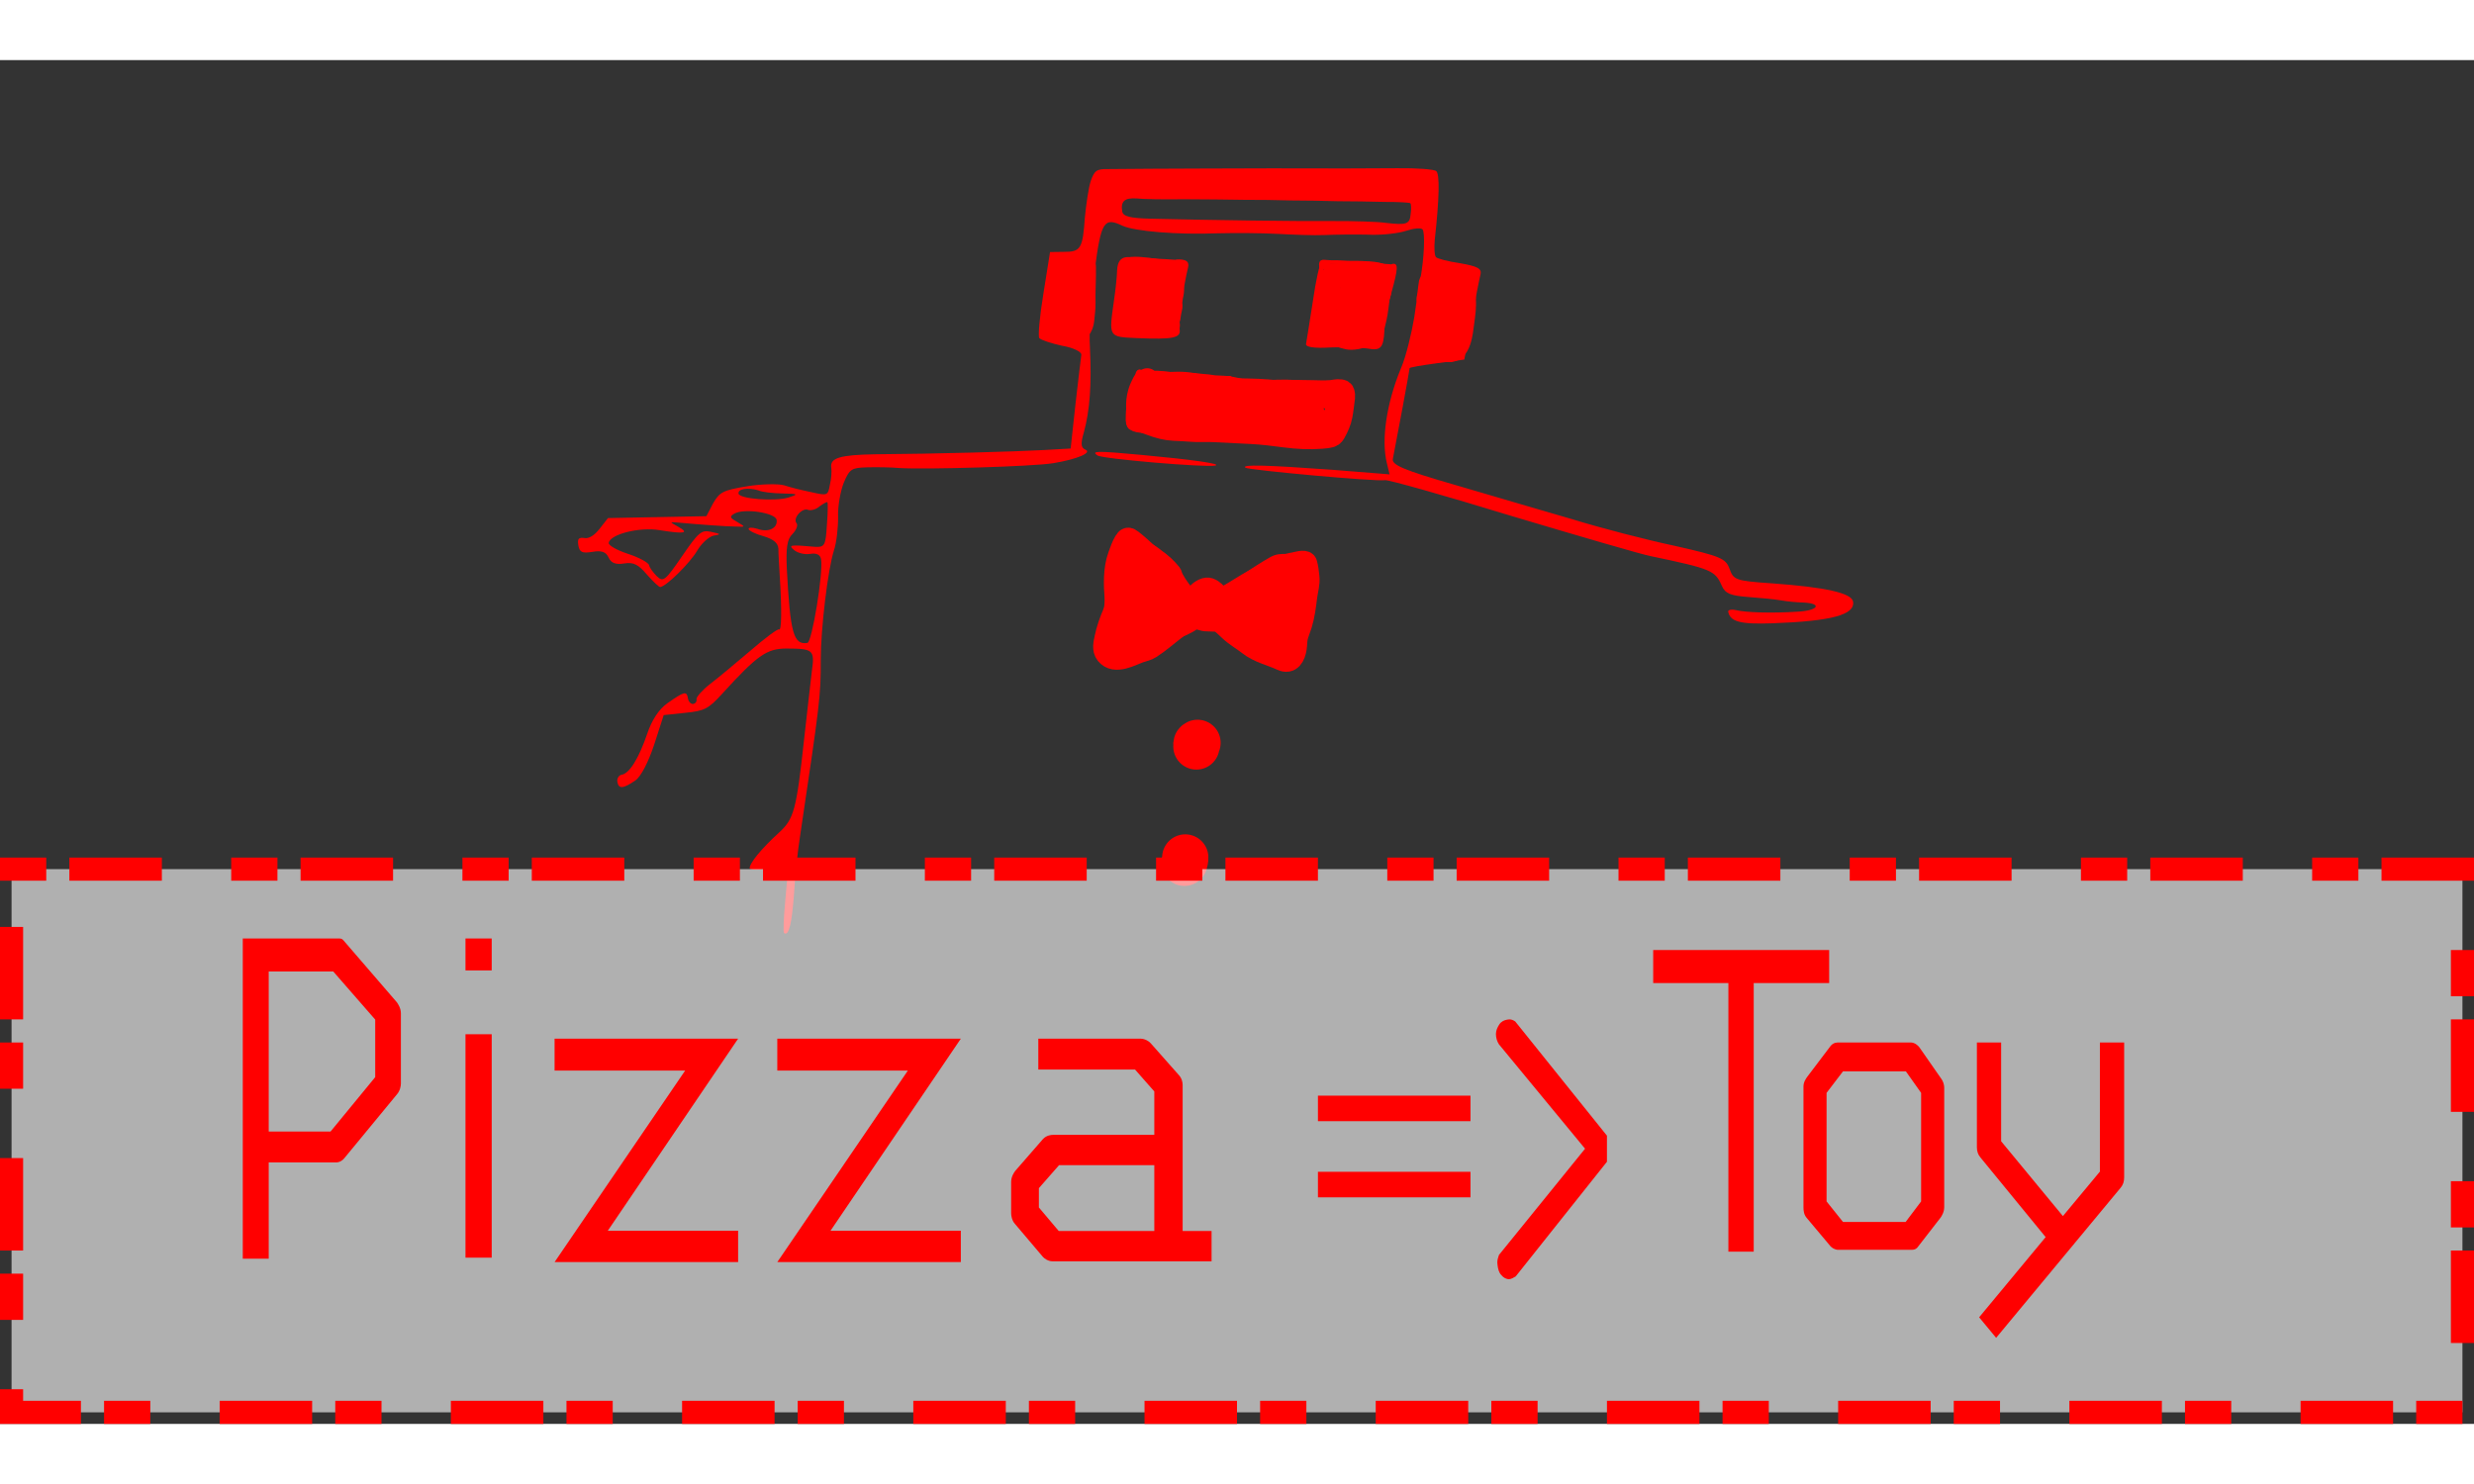 <svg width="250" height="150" viewBox="0 0 214 118" fill="none" xmlns="http://www.w3.org/2000/svg">
<rect x="0" y="0" width="214" height="118" fill="#333333" stroke="none"/>
<path d="M94.342 10.481C94.151 11.097 93.948 12.517 93.839 13.629C93.657 16.286 93.491 16.605 92.029 16.591L90.828 16.607L90.254 20.204C89.925 22.192 89.774 23.932 89.904 24.057C90.04 24.217 90.927 24.508 91.874 24.717C92.85 24.884 93.565 25.241 93.535 25.501C93.499 25.726 93.271 27.661 93.031 29.744L92.611 33.608L90.261 33.74C87.911 33.872 80.939 34.073 75.653 34.106C72.671 34.16 71.765 34.419 71.905 35.272C71.952 35.556 71.915 36.219 71.784 36.751C71.611 37.692 71.576 37.698 70.174 37.382C69.381 37.221 68.316 36.958 67.813 36.786C67.316 36.649 65.86 36.67 64.617 36.875C62.521 37.221 62.255 37.374 61.685 38.344L61.103 39.462L56.848 39.543L52.592 39.625L51.869 40.547C51.418 41.132 50.92 41.433 50.542 41.35C50.056 41.284 49.932 41.414 50.026 41.982C50.125 42.586 50.362 42.693 51.25 42.547C52.031 42.417 52.416 42.537 52.646 43.046C52.87 43.52 53.26 43.674 54.006 43.551C54.788 43.422 55.225 43.642 55.952 44.507C56.489 45.112 57.009 45.61 57.116 45.592C57.684 45.499 59.658 43.531 60.287 42.479C60.655 41.834 61.29 41.255 61.71 41.149C62.385 41.038 62.379 41.002 61.509 40.818C60.675 40.627 60.42 40.851 59.008 42.908C57.537 45.048 57.377 45.184 56.816 44.657C56.508 44.343 56.184 43.922 56.148 43.709C56.113 43.496 55.309 43.044 54.345 42.729C53.381 42.414 52.618 41.992 52.654 41.768C52.785 41.016 55.343 40.375 57.071 40.674C59.207 41.015 59.668 40.939 58.663 40.375C57.901 39.953 57.901 39.953 58.64 40.014C60.492 40.183 62.782 40.352 63.623 40.359C64.505 40.397 64.505 40.397 63.777 39.969C63.133 39.601 63.08 39.5 63.512 39.247C64.342 38.745 67.075 39.17 67.175 39.773C67.292 40.484 66.487 40.909 65.516 40.558C65.055 40.415 64.73 40.432 64.753 40.574C64.776 40.717 65.374 41.019 66.06 41.198C66.906 41.46 67.284 41.762 67.331 42.265C67.324 42.668 67.399 43.787 67.457 44.799C67.635 47.652 67.597 49.409 67.39 49.261C67.301 49.166 66.164 50.011 64.919 51.092C63.639 52.178 62.068 53.496 61.387 54.009C60.741 54.517 60.219 55.114 60.248 55.292C60.283 55.505 60.165 55.67 59.952 55.706C59.774 55.735 59.555 55.516 59.509 55.231C59.397 54.556 59.19 54.627 57.75 55.631C56.998 56.156 56.386 57.096 55.994 58.256C55.257 60.421 54.449 61.721 53.775 61.833C53.526 61.874 53.354 62.157 53.401 62.442C53.506 63.081 53.903 63.052 54.951 62.332C55.443 61.995 56.078 60.759 56.59 59.216L57.411 56.672L59.276 56.474C60.927 56.311 61.265 56.146 62.439 54.858C65.528 51.465 66.316 50.934 67.991 50.913C70.364 50.923 70.488 51.012 70.219 52.917C70.117 53.846 69.811 56.414 69.564 58.681C68.885 64.959 68.671 65.651 67.373 66.85C65.849 68.233 64.788 69.539 64.852 69.93C64.876 70.072 65.609 70.097 66.497 69.95C67.385 69.804 68.113 69.793 68.137 69.935C68.166 70.113 68.046 71.373 67.919 72.817C67.786 74.225 67.737 75.474 67.82 75.533C68.234 75.83 68.49 74.73 68.683 72.144C68.763 70.635 69.009 68.368 69.207 67.132C70.901 55.724 71.008 55.049 70.996 51.877C70.994 49.214 71.606 44.078 72.136 42.421C72.356 41.765 72.506 40.463 72.496 39.516C72.456 38.611 72.707 37.256 72.992 36.552C73.491 35.375 73.657 35.275 75.001 35.235C75.8 35.213 77.042 35.227 77.747 35.293C79.96 35.439 89.329 35.17 91.105 34.877C93.236 34.526 94.527 33.948 93.865 33.692C93.51 33.532 93.457 33.212 93.761 32.177C94.261 30.343 94.437 28.089 94.282 24.94C94.178 23.425 94.367 20.365 94.696 18.158C95.241 13.945 95.508 13.573 97.093 14.333C98.158 14.814 101.821 15.122 105.301 14.986C106.863 14.947 109.201 14.963 110.527 15.036C111.852 15.109 113.651 15.177 114.557 15.137C115.462 15.097 117.137 15.076 118.309 15.102C119.451 15.169 120.955 14.994 121.612 14.776C122.27 14.558 122.915 14.488 123.051 14.648C123.281 14.939 123.195 17.069 122.872 18.874C122.794 19.288 122.531 20.791 122.334 22.246C122.095 23.672 121.618 25.648 121.196 26.63C119.942 29.646 119.452 32.865 119.969 34.896L120.198 35.843L115.281 35.45C109.446 35.026 107.321 34.975 107.735 35.272C108.06 35.474 118.99 36.48 119.807 36.346C120.091 36.299 124.989 37.68 130.715 39.435C136.471 41.149 141.878 42.739 142.783 42.918C148.036 44.021 148.35 44.152 148.934 45.479C149.228 46.16 149.696 46.338 151.211 46.453C152.282 46.532 153.542 46.652 154.069 46.748C154.595 46.843 155.447 46.922 156.033 46.935C157.69 47.026 157.245 47.647 155.434 47.727C153.268 47.865 150.995 47.802 150.12 47.582C149.741 47.498 149.463 47.581 149.486 47.723C149.668 48.605 150.544 48.825 153.337 48.729C158.451 48.542 160.476 47.989 160.289 46.853C160.166 46.107 157.894 45.606 153.278 45.273C150.142 45.06 149.946 44.983 149.605 44.018C149.275 43.124 148.879 42.934 144.862 42.027C142.442 41.514 138.478 40.49 136.094 39.752C133.681 39.056 129.155 37.722 126.05 36.812C121.3 35.443 120.353 35.015 120.485 34.482C120.687 33.5 121.947 26.761 121.93 26.655C121.918 26.584 122.984 26.408 124.304 26.227L126.66 25.911L127.305 22.521C127.616 20.645 127.979 18.87 128.069 18.527C128.17 18.036 127.81 17.84 126.307 17.577C125.259 17.422 124.307 17.177 124.213 17.047C124.083 16.923 124.042 16.236 124.108 15.532C124.505 11.964 124.55 9.804 124.225 9.602C124.054 9.448 122.539 9.333 120.864 9.354C119.189 9.374 114.265 9.384 109.956 9.365C105.653 9.382 100.984 9.386 99.563 9.401C98.178 9.411 96.504 9.431 95.847 9.43C94.858 9.411 94.663 9.553 94.342 10.481ZM102.37 12.039C104.087 12.048 106.424 12.064 107.596 12.089C108.726 12.085 110.591 12.106 111.691 12.144C112.786 12.146 114.615 12.172 115.716 12.21C116.811 12.211 118.639 12.238 119.776 12.27C120.906 12.265 121.9 12.32 121.983 12.38C122.06 12.404 122.095 12.836 122.023 13.285C121.956 14.209 121.678 14.291 119.856 14.081C119.146 13.979 117.092 13.916 115.269 13.925C112.245 13.95 104.859 13.854 99.473 13.721C97.751 13.677 97.142 13.522 97.072 13.096C96.925 12.208 97.275 11.895 98.346 11.973C98.867 12.034 100.66 12.066 102.37 12.039ZM94.188 17.731C94.193 17.767 94.139 18.323 94.055 18.921C93.971 19.518 93.845 20.743 93.707 21.678C93.455 23.909 93.337 24.074 92.231 23.344C91.575 22.905 91.327 22.508 91.411 21.911C91.488 21.497 91.537 20.686 91.55 20.1C91.587 18.999 92.53 17.858 93.525 17.695C93.88 17.636 94.176 17.66 94.188 17.731ZM125.098 18.652C126.369 19.063 126.457 19.596 125.926 22.347C125.538 24.199 125.366 24.483 124.3 24.877C123.649 25.131 123.003 25.201 122.879 25.112C122.383 24.756 123.293 18.111 123.79 18.248C123.909 18.301 124.488 18.498 125.098 18.652ZM65.587 37.226C65.942 37.386 66.906 37.483 67.711 37.496C69.067 37.528 69.108 37.557 68.172 37.858C66.988 38.199 63.958 37.969 63.882 37.507C63.812 37.081 64.741 36.964 65.587 37.226ZM71.524 40.26C71.415 42.03 71.326 42.154 70.479 42.111C68.331 41.918 68.154 41.947 68.703 42.404C68.999 42.647 69.608 42.802 70.07 42.726C70.638 42.632 70.958 42.798 71.022 43.189C71.221 44.397 70.235 50.361 69.844 50.425C68.636 50.624 68.354 49.576 68.061 44.042C67.982 42.231 68.072 41.45 68.546 41.007C68.89 40.658 69.038 40.232 68.903 40.072C68.542 39.657 69.402 38.676 69.916 38.92C70.147 38.991 70.603 38.88 70.888 38.614C71.213 38.378 71.516 38.218 71.557 38.248C71.634 38.272 71.603 39.189 71.524 40.26Z" fill="#FF0000"/>
<path d="M96.631 18.167C96.618 18.753 96.486 19.942 96.348 20.877C95.911 23.977 95.87 23.948 98.332 24.053C101.492 24.188 102.161 24.041 102.038 23.295C101.938 22.691 102.369 19.555 102.763 17.958C102.87 17.503 102.693 17.313 102.172 17.253C101.545 17.21 101.456 17.334 101.698 17.915C101.874 18.324 101.878 19.673 101.716 20.904L101.428 23.14L99.54 23.415C96.793 23.796 96.35 23.102 97.067 19.482C97.282 18.351 97.644 17.453 97.839 17.53C98.04 17.642 98.165 17.512 98.136 17.335C98.1 17.122 97.751 16.997 97.361 17.061C96.899 17.137 96.668 17.504 96.631 18.167Z" fill="#FF0000"/>
<path d="M113.565 20.847C113.284 22.681 113.009 24.332 112.973 24.557C112.907 24.823 113.659 24.954 115.103 24.862C116.299 24.811 117.731 24.866 118.293 24.956C119.423 25.171 119.672 24.911 119.751 23.402C119.777 22.449 119.735 22.419 119.562 23.141C119.289 24.135 117.684 24.582 115.335 24.276C113.992 24.097 113.944 24.031 114.035 23.031C114.119 22.434 114.114 21.96 114.007 21.978C113.936 21.99 114.008 21.54 114.163 20.931C114.573 19.659 114.654 17.493 114.298 17.551C114.156 17.575 113.817 19.054 113.565 20.847Z" fill="#FF0000"/>
<path d="M119.977 19.242C119.7 22.207 119.753 22.307 120.325 20.243C120.944 18.024 120.974 17.545 120.442 17.633C120.264 17.662 120.056 18.39 119.977 19.242Z" fill="#FF0000"/>
<path d="M98.314 27.266C98.42 27.906 98.639 27.906 99.593 27.274C99.954 27.032 100.073 26.867 99.824 26.908C99.605 26.907 99.161 26.871 98.824 26.817C98.41 26.74 98.25 26.875 98.314 27.266Z" fill="#FF0000"/>
<path d="M101.788 27.313C102.096 27.628 103.848 27.63 103.795 27.311C103.771 27.169 103.274 27.032 102.694 27.054C102.079 27.083 101.694 27.183 101.788 27.313Z" fill="#FF0000"/>
<path d="M104.901 27.603C105.108 27.751 105.617 27.74 106.067 27.593C106.76 27.369 106.712 27.304 105.694 27.326C104.967 27.337 104.653 27.425 104.901 27.603Z" fill="#FF0000"/>
<path d="M97.41 30.189C97.295 31.704 97.419 32.012 98.271 31.871C98.698 31.801 98.68 31.694 98.254 31.327C97.87 30.989 97.806 30.598 97.92 29.74C98.039 29.136 97.993 28.633 97.851 28.657C97.673 28.686 97.494 29.372 97.41 30.189Z" fill="#FF0000"/>
<path d="M108.996 27.876C111.138 28.034 113.316 27.966 112.441 27.746C112.021 27.633 110.778 27.619 109.695 27.688C108.174 27.756 108.037 27.815 108.996 27.876Z" fill="#FF0000"/>
<path d="M113.955 28.08C114.364 28.122 114.861 28.259 115.103 28.401C115.31 28.55 115.689 28.633 115.973 28.586C116.399 28.516 116.381 28.409 115.956 28.042C115.66 27.799 114.915 27.703 114.311 27.802C113.571 27.961 113.476 28.049 113.955 28.08Z" fill="#FF0000"/>
<path d="M94.935 34.209C95.349 34.506 104.267 35.26 105.113 35.084C105.782 34.937 103.019 34.554 98.759 34.162C94.942 33.807 94.32 33.8 94.935 34.209Z" fill="#FF0000"/>
<path d="M115.322 32.16C115.232 32.503 114.942 32.733 114.64 32.673C114.339 32.614 114.244 32.702 114.38 32.862C114.74 33.277 115.095 33.219 115.783 32.522C116.15 32.096 116.222 31.865 115.873 31.74C115.636 31.634 115.376 31.822 115.322 32.16Z" fill="#FF0000"/>
<path d="M96.219 41.988C96.094 42.337 95.446 47.26 95.409 48.579C95.354 49.136 95.739 49.474 96.72 49.895C97.507 50.24 98.382 50.461 98.702 50.408C99.839 50.22 103.909 47.907 104.004 47.38C104.07 47.114 103.692 46.374 103.19 45.763C102.688 45.153 102.245 44.46 102.21 44.247C102.169 43.998 101.72 43.488 101.247 43.055C100.775 42.623 100.449 42.421 100.556 42.622C100.692 42.782 101.27 43.636 101.855 44.524C103.496 46.953 103.495 47.391 101.961 48.265C99.366 49.787 98.265 49.969 96.745 49.162C96.101 48.794 96.071 48.616 96.336 46.018C96.745 42.083 96.775 41.604 96.562 41.639C96.456 41.657 96.302 41.828 96.219 41.988Z" fill="#FF0000"/>
<path d="M112.439 43.216C113.16 43.608 113.189 43.786 113.057 45.413C112.96 46.377 112.62 48.075 112.299 49.223C111.941 50.596 111.892 51.406 112.141 51.584C112.637 51.94 112.572 52.206 113.273 47.165C113.782 43.615 113.794 43.467 113.072 43.075C112.676 42.885 112.215 42.742 112.002 42.778C111.824 42.807 112.001 42.996 112.439 43.216Z" fill="#FF0000"/>
<path d="M105.515 46.146C104.952 46.713 104.424 47.274 104.335 47.398C104.122 47.653 106.373 50.237 106.763 50.172C106.905 50.149 107.248 50.457 107.496 50.854C108.027 51.642 109.222 52.248 109.483 51.84C109.572 51.716 108.621 50.815 107.367 49.854C106.073 48.863 105.003 47.909 104.962 47.66C104.927 47.447 105.408 46.82 106.012 46.283C106.617 45.745 107.115 45.225 107.103 45.154C107.05 44.834 106.523 45.177 105.515 46.146Z" fill="#FF0000"/>
<path d="M96.435 42.087C96.511 42.038 96.561 41.93 96.616 41.86C96.688 41.769 96.754 41.663 96.838 41.581C97.056 41.369 97.266 41.326 97.566 41.331C97.787 41.335 98.007 41.354 98.22 41.42C98.456 41.493 98.672 41.616 98.906 41.693C99.286 41.818 99.643 42.008 99.97 42.24C100.18 42.39 100.395 42.552 100.59 42.719C100.676 42.792 100.757 42.872 100.836 42.952C100.935 43.051 101.052 43.12 101.157 43.211C101.224 43.268 101.271 43.344 101.33 43.41C101.403 43.491 101.489 43.558 101.563 43.636C101.674 43.755 101.764 43.881 101.88 43.995" stroke="#FF0000" stroke-width="0.3" stroke-linecap="round"/>
<path d="M96.413 43.253C96.453 42.791 96.502 42.333 96.786 41.951C96.899 41.797 97.052 41.661 97.219 41.568C97.415 41.46 97.654 41.421 97.874 41.385" stroke="#FF0000" stroke-width="0.3" stroke-linecap="round"/>
<path d="M97.599 41.34C97.422 41.37 97.247 41.352 97.072 41.401C96.863 41.46 96.741 41.57 96.575 41.698C96.452 41.794 96.41 42.005 96.362 42.146C96.29 42.357 96.228 42.628 96.239 42.852" stroke="#FF0000" stroke-width="0.3" stroke-linecap="round"/>
<path d="M106.279 49.635C106.466 49.676 106.594 49.893 106.729 50.01C107.02 50.261 107.286 50.533 107.566 50.796C108.089 51.289 108.665 51.693 109.323 51.983C109.575 52.093 109.815 52.157 110.093 52.152C110.413 52.147 110.673 52.089 110.951 51.935C111.507 51.626 112.04 51.346 112.405 50.799" stroke="#FF0000" stroke-width="0.3" stroke-linecap="round"/>
<path d="M112.467 51.364C112.47 51.541 112.246 51.74 112.109 51.813C111.848 51.95 111.561 52.061 111.271 52.117C111.008 52.169 110.74 52.205 110.474 52.237C110.304 52.257 110.136 52.272 109.965 52.247C109.696 52.207 109.418 52.13 109.175 52.008C108.944 51.891 108.743 51.732 108.528 51.59C108.411 51.511 108.295 51.45 108.203 51.341C108.142 51.268 108.071 51.203 108.002 51.138" stroke="#FF0000" stroke-width="0.3" stroke-linecap="round"/>
<path d="M108.654 51.512C108.932 51.583 109.189 51.722 109.454 51.829C109.615 51.893 109.787 51.931 109.95 51.991C110.056 52.03 110.161 52.052 110.276 52.049C110.616 52.042 110.977 51.985 111.301 51.88C111.455 51.829 111.61 51.772 111.735 51.668C111.853 51.571 111.959 51.458 112.068 51.352C112.115 51.307 112.481 50.845 112.425 50.828" stroke="#FF0000" stroke-width="0.3" stroke-linecap="round"/>
<path d="M112.329 51.185C112.265 51.331 112.197 51.481 112.114 51.616C112.076 51.676 111.996 51.718 111.938 51.755C111.753 51.874 111.526 51.884 111.32 51.942" stroke="#FF0000" stroke-width="0.3" stroke-linecap="round"/>
<path d="M112.494 50.677C112.511 50.998 112.505 51.404 112.329 51.685C112.294 51.739 112.248 51.819 112.187 51.846C111.935 51.96 111.691 52.082 111.417 52.141C111.151 52.197 110.854 52.2 110.583 52.195C110.326 52.19 110.072 52.188 109.819 52.144C109.515 52.091 109.227 51.997 108.953 51.857C108.77 51.763 108.638 51.617 108.468 51.512" stroke="#FF0000" stroke-width="0.3" stroke-linecap="round"/>
<path d="M106.622 45.403C106.99 45.206 107.31 44.876 107.638 44.62C107.999 44.338 108.394 44.102 108.774 43.847C109.13 43.608 109.51 43.399 109.878 43.179C110.112 43.041 110.347 42.943 110.617 42.906C111.062 42.846 111.499 42.906 111.943 42.898C112.204 42.893 112.437 42.971 112.682 43.062" stroke="#FF0000" stroke-width="0.3" stroke-linecap="round"/>
<path d="M112.983 43.315C112.784 43.338 112.522 43.225 112.332 43.164C112.092 43.086 111.815 43.008 111.563 42.997C111.283 42.985 111.005 42.942 110.729 43.02C110.439 43.101 110.123 43.22 109.869 43.386C109.609 43.556 109.324 43.68 109.045 43.818C108.623 44.026 108.203 44.267 107.799 44.509C107.48 44.7 107.178 44.95 106.912 45.21C106.707 45.411 106.525 45.655 106.277 45.805" stroke="#FF0000" stroke-width="0.3" stroke-linecap="round"/>
<path d="M97.704 17.342C98.496 17.507 99.324 17.552 100.129 17.595C100.835 17.632 101.588 17.833 102.293 17.717" stroke="#FF0000" stroke-width="0.3" stroke-linecap="round"/>
<path d="M97.279 17.289C99.006 17.181 100.694 17.453 102.4 17.672" stroke="#FF0000" stroke-width="0.3" stroke-linecap="round"/>
<path d="M102.257 17.871C101.981 17.917 101.71 17.932 101.429 17.93C100.948 17.926 100.485 17.847 100.013 17.765C99.462 17.67 98.9 17.631 98.344 17.563C98.108 17.534 97.855 17.502 97.619 17.498C97.557 17.497 97.491 17.488 97.431 17.498" stroke="#FF0000" stroke-width="0.3" stroke-linecap="round"/>
<path d="M97.531 17.219C98.348 17.084 99.214 17.239 100.022 17.36C100.482 17.429 100.941 17.474 101.399 17.535C101.723 17.579 102.046 17.651 102.371 17.677" stroke="#FF0000" stroke-width="0.3" stroke-linecap="round"/>
<path d="M102.286 17.516C101.444 17.358 100.585 17.396 99.731 17.298C99.022 17.216 98.24 17.306 97.535 17.423" stroke="#FF0000" stroke-width="0.3" stroke-linecap="round"/>
<path d="M120.184 19.596C119.892 20.537 119.657 21.498 119.418 22.453C119.29 22.967 119.159 23.483 119.039 23.999C119.012 24.115 118.972 24.241 118.962 24.358" stroke="#FF0000" stroke-width="0.3" stroke-linecap="round"/>
<path d="M120.234 19.569C120.234 19.694 120.165 19.816 120.128 19.933C120.038 20.217 119.974 20.519 119.899 20.808C119.843 21.026 119.804 21.242 119.742 21.458C119.672 21.699 119.583 21.938 119.528 22.183C119.447 22.547 119.342 22.913 119.298 23.283C119.276 23.462 119.256 23.63 119.218 23.806" stroke="#FF0000" stroke-width="0.3" stroke-linecap="round"/>
<path d="M119.36 23.891C119.586 23.456 119.671 22.942 119.784 22.468C119.926 21.872 119.964 21.252 120.056 20.646C120.109 20.299 120.148 19.945 120.23 19.604C120.289 19.353 120.371 19.079 120.365 18.817" stroke="#FF0000" stroke-width="0.3" stroke-linecap="round"/>
<path d="M120.285 19.323C120.166 19.908 120.058 20.497 119.926 21.079C119.824 21.527 119.66 21.965 119.577 22.417C119.524 22.703 119.47 22.989 119.42 23.276C119.399 23.401 119.39 23.532 119.363 23.655C119.345 23.738 119.35 23.818 119.283 23.867" stroke="#FF0000" stroke-width="0.3" stroke-linecap="round"/>
<path d="M114.282 19.985C114.301 20.37 114.213 20.738 114.135 21.112C114.094 21.312 114.054 21.512 113.999 21.709C113.945 21.907 113.866 22.105 113.846 22.309C113.83 22.468 113.843 22.644 113.803 22.798C113.775 22.907 113.795 23.089 113.732 23.178" stroke="#FF0000" stroke-width="0.3" stroke-linecap="round"/>
<path d="M120.58 17.907C119.973 18.007 119.36 17.974 118.747 17.968C118.23 17.963 117.711 17.969 117.196 17.926C116.944 17.905 116.698 17.885 116.445 17.9C116.004 17.926 115.568 17.903 115.127 17.922C114.843 17.933 114.549 17.945 114.267 17.908" stroke="#FF0000" stroke-width="0.3" stroke-linecap="round"/>
<path d="M114.286 17.686C114.384 17.674 114.473 17.695 114.571 17.702C114.901 17.727 115.24 17.725 115.57 17.732C115.83 17.738 116.087 17.713 116.346 17.705C116.62 17.697 116.891 17.724 117.163 17.743C117.588 17.773 118.015 17.789 118.441 17.794C118.877 17.799 119.312 17.832 119.747 17.835C120.017 17.836 120.294 17.85 120.559 17.892" stroke="#FF0000" stroke-width="0.3" stroke-linecap="round"/>
<path d="M120.545 17.802C120.221 17.826 119.898 17.877 119.573 17.9C119.056 17.937 118.527 17.941 118.007 17.953C117.439 17.967 116.867 17.933 116.298 17.927C115.879 17.923 115.462 17.895 115.043 17.898C114.849 17.899 114.636 17.919 114.443 17.893C114.392 17.886 114.34 17.89 114.303 17.856C114.219 17.778 114.232 17.526 114.331 17.461C114.411 17.408 114.597 17.428 114.683 17.439C115.132 17.495 115.579 17.449 116.03 17.485C116.436 17.517 116.836 17.527 117.243 17.517C117.527 17.51 117.81 17.539 118.094 17.546C118.337 17.552 118.576 17.564 118.817 17.596C119.042 17.625 119.3 17.667 119.516 17.735C119.794 17.823 120.112 17.761 120.388 17.847" stroke="#FF0000" stroke-width="0.3" stroke-linecap="round"/>
<path d="M97.998 31.957C97.998 31.957 115.842 32.23 114.458 32.994" stroke="#FF0000" stroke-width="0.3"/>
<path d="M98.338 31.96C98.306 31.935 98.244 31.951 98.205 31.952C98.139 31.954 98.071 31.935 98.014 31.902C97.914 31.845 97.82 31.771 97.745 31.684C97.652 31.576 97.618 31.425 97.584 31.29" stroke="#FF0000" stroke-width="0.3" stroke-linecap="round"/>
<path d="M99.469 31.992C99.253 31.971 99.053 31.884 98.851 31.812C98.645 31.738 98.424 31.678 98.236 31.565C98.139 31.506 98.05 31.435 97.953 31.376C97.909 31.35 97.865 31.31 97.82 31.289" stroke="#FF0000" stroke-width="0.3" stroke-linecap="round"/>
<path d="M101.094 32.036C100.847 32.077 100.593 32.109 100.343 32.122C100.191 32.129 100.044 32.111 99.893 32.107C99.704 32.102 99.511 32.1 99.322 32.107C99.194 32.111 99.067 32.112 98.939 32.115C98.818 32.119 98.698 32.086 98.577 32.08C98.426 32.072 98.249 32.039 98.109 31.979C98.021 31.941 97.937 31.897 97.848 31.862C97.772 31.832 97.727 31.79 97.687 31.718C97.637 31.629 97.63 31.532 97.607 31.434C97.587 31.349 97.561 31.269 97.547 31.183" stroke="#FF0000" stroke-width="0.3" stroke-linecap="round"/>
<path d="M97.87 28.98C97.89 28.621 98.044 28.264 98.227 27.958C98.314 27.812 98.434 27.69 98.548 27.564C98.612 27.492 98.699 27.433 98.755 27.356" stroke="#FF0000" stroke-width="0.3" stroke-linecap="round"/>
<path d="M98.663 27.154C98.612 27.176 98.57 27.241 98.539 27.284C98.467 27.381 98.395 27.479 98.333 27.584C98.25 27.723 98.176 27.89 98.131 28.046C98.109 28.121 98.101 28.199 98.081 28.275C98.055 28.371 98.02 28.465 97.994 28.561C97.965 28.667 97.968 28.777 97.945 28.885C97.923 28.981 97.905 29.078 97.882 29.174C97.858 29.275 97.831 29.375 97.818 29.478C97.81 29.537 97.799 29.591 97.78 29.647" stroke="#FF0000" stroke-width="0.3" stroke-linecap="round"/>
<path d="M97.717 29.873C97.705 29.647 97.758 29.432 97.8 29.21C97.847 28.963 97.93 28.715 98.015 28.478C98.073 28.316 98.118 28.149 98.163 27.983C98.206 27.826 98.256 27.669 98.285 27.508C98.3 27.429 98.323 27.354 98.346 27.277C98.363 27.218 98.366 27.152 98.392 27.096C98.419 27.039 98.455 26.99 98.497 26.943C98.517 26.921 98.546 26.922 98.574 26.918" stroke="#FF0000" stroke-width="0.3" stroke-linecap="round"/>
<path d="M115.341 32.76C115.276 32.817 115.214 32.864 115.137 32.905C115.073 32.938 115.011 32.976 114.944 33.003C114.736 33.086 114.524 33.131 114.299 33.099C114.166 33.08 114.038 33.052 113.912 33.005C113.742 32.941 113.576 32.868 113.412 32.79C113.248 32.712 113.077 32.627 112.899 32.588" stroke="#FF0000" stroke-width="0.3" stroke-linecap="round"/>
<path d="M113.208 32.65C113.423 32.709 113.637 32.771 113.854 32.821C113.919 32.836 113.985 32.852 114.051 32.861C114.126 32.873 114.201 32.875 114.276 32.879C114.339 32.883 114.4 32.895 114.463 32.904C114.532 32.913 114.597 32.908 114.666 32.899C114.751 32.888 114.819 32.877 114.885 32.822" stroke="#FF0000" stroke-width="0.3" stroke-linecap="round"/>
<path d="M113.41 32.695C113.342 32.69 113.278 32.674 113.211 32.66C113.137 32.645 113.062 32.635 112.987 32.624C112.905 32.614 112.823 32.603 112.742 32.586C112.649 32.567 112.558 32.549 112.467 32.521C112.408 32.502 112.348 32.498 112.29 32.48" stroke="#FF0000" stroke-width="0.3" stroke-linecap="round"/>
<path d="M115.703 32.364C115.657 32.449 115.59 32.515 115.519 32.579C115.495 32.601 115.473 32.627 115.447 32.647C115.43 32.659 115.412 32.672 115.398 32.687C115.377 32.711 115.344 32.724 115.324 32.749C115.316 32.759 115.291 32.762 115.288 32.773" stroke="#FF0000" stroke-width="0.3" stroke-linecap="round"/>
<path d="M115.687 28.38C115.687 28.38 115.85 29.366 116.013 30.353C116.176 31.34 115.764 31.914 115.764 31.914" stroke="#FF0000" stroke-width="0.3"/>
<path d="M115.918 32.048C116.024 31.993 116.051 31.846 116.08 31.741C116.141 31.52 116.13 31.284 116.107 31.057C116.096 30.945 116.082 30.834 116.063 30.722C116.056 30.68 116.05 30.641 116.048 30.599" stroke="#FF0000" stroke-width="0.3" stroke-linecap="round"/>
<path d="M116.001 30.596C115.976 30.788 115.934 30.977 115.891 31.167C115.861 31.298 115.832 31.432 115.783 31.558C115.727 31.705 115.642 31.84 115.586 31.988C115.558 32.06 115.521 32.131 115.5 32.206C115.487 32.251 115.482 32.297 115.474 32.344" stroke="#FF0000" stroke-width="0.3" stroke-linecap="round"/>
<path d="M116.062 30.327C116.014 30.02 116.035 29.718 116.062 29.41C116.066 29.358 116.061 29.305 116.065 29.253C116.069 29.178 116.083 29.104 116.091 29.029C116.102 28.923 116.118 28.811 116.12 28.703C116.122 28.611 116.124 28.527 116.077 28.442C116.025 28.347 115.959 28.263 115.901 28.173" stroke="#FF0000" stroke-width="0.3" stroke-linecap="round"/>
<path d="M115.886 28.209C115.902 28.398 115.911 28.589 115.901 28.777C115.894 28.911 115.909 29.051 115.929 29.184C115.93 29.19 115.93 29.225 115.944 29.219C115.998 29.192 115.983 29.032 115.983 28.99C115.982 28.864 115.964 28.74 115.95 28.615C115.946 28.579 115.941 28.549 115.93 28.515" stroke="#FF0000" stroke-width="0.3" stroke-linecap="round"/>
<path d="M115.997 28.288C116.033 28.29 116.066 28.332 116.091 28.355C116.119 28.382 116.15 28.415 116.171 28.448C116.2 28.496 116.207 28.554 116.229 28.605C116.263 28.685 116.266 28.783 116.269 28.868C116.272 28.939 116.261 29.007 116.252 29.078C116.237 29.192 116.225 29.307 116.202 29.419C116.174 29.551 116.158 29.688 116.115 29.815C116.077 29.928 116.05 30.038 116.043 30.156C116.038 30.253 116.02 30.346 116.024 30.443C116.026 30.483 116.025 30.529 116.019 30.569" stroke="#FF0000" stroke-width="0.3" stroke-linecap="round"/>
<path d="M115.875 29.265C115.819 29.14 115.78 29.011 115.719 28.888C115.685 28.817 115.644 28.75 115.604 28.682C115.582 28.644 115.565 28.604 115.539 28.568C115.482 28.488 115.413 28.418 115.343 28.349C115.272 28.278 115.208 28.201 115.137 28.129C115.124 28.116 115.111 28.104 115.102 28.089" stroke="#FF0000" stroke-width="0.3" stroke-linecap="round"/>
<path d="M114.795 27.893C114.392 27.959 113.979 27.903 113.574 27.904C113.332 27.905 113.088 27.937 112.848 27.963C112.582 27.991 112.323 28.005 112.055 28.017C111.869 28.025 111.684 28.045 111.498 28.046C111.27 28.047 111.045 28.082 110.818 28.08C110.274 28.075 109.733 27.985 109.19 27.977C108.914 27.973 108.637 27.955 108.365 27.916C108.024 27.867 107.692 27.774 107.355 27.708C107.023 27.643 106.68 27.543 106.343 27.515C106.183 27.502 105.993 27.506 105.84 27.469" stroke="#FF0000" stroke-width="0.3" stroke-linecap="round"/>
<path d="M99.236 27.12C99.361 27.105 99.487 27.116 99.614 27.116C99.772 27.117 99.929 27.102 100.086 27.113C100.29 27.128 100.491 27.128 100.694 27.127C100.879 27.126 101.061 27.137 101.245 27.128C101.708 27.106 102.18 27.1 102.642 27.143C102.771 27.154 102.899 27.177 103.027 27.194C103.161 27.212 103.296 27.216 103.429 27.234C103.787 27.283 104.145 27.314 104.505 27.34C104.718 27.356 104.924 27.416 105.138 27.428C105.483 27.447 105.83 27.454 106.174 27.482" stroke="#FF0000" stroke-width="0.3" stroke-linecap="round"/>
<path d="M105.931 27.51C105.805 27.532 105.682 27.562 105.555 27.583C105.336 27.619 105.121 27.616 104.899 27.621C104.64 27.627 104.376 27.61 104.118 27.586C103.96 27.572 103.787 27.562 103.631 27.528C103.387 27.474 103.131 27.443 102.882 27.412C102.614 27.378 102.347 27.338 102.079 27.303C101.788 27.266 101.502 27.236 101.21 27.268C100.892 27.304 100.572 27.317 100.253 27.333C100.015 27.345 99.789 27.32 99.553 27.307C99.467 27.303 99.379 27.267 99.294 27.252C99.185 27.232 99.077 27.213 98.968 27.197" stroke="#FF0000" stroke-width="0.3" stroke-linecap="round"/>
<path d="M100.557 31.889L100.811 27.287" stroke="#FF0000" stroke-width="0.3"/>
<path d="M105.16 32.144L105.414 27.541" stroke="#FF0000" stroke-width="0.3"/>
<path d="M109.762 32.398L110.016 27.795" stroke="#FF0000" stroke-width="0.3"/>
<path d="M113.872 32.734L114.126 28.131" stroke="#FF0000" stroke-width="0.3"/>
<path d="M113.948 27.962C113.97 28.004 114.007 28.038 114.029 28.08C114.042 28.106 114.056 28.131 114.067 28.158C114.088 28.21 114.097 28.265 114.111 28.319C114.111 28.32 114.117 28.35 114.119 28.345C114.124 28.323 114.13 28.302 114.136 28.28C114.146 28.248 114.156 28.215 114.173 28.186C114.191 28.154 114.218 28.128 114.232 28.094C114.238 28.077 114.245 28.061 114.254 28.046" stroke="#FF0000" stroke-width="0.3" stroke-linecap="round"/>
<path d="M98.186 28.164C98.245 28.037 98.327 27.935 98.421 27.832C98.476 27.772 98.536 27.715 98.598 27.66C98.675 27.592 98.75 27.52 98.84 27.466C98.913 27.422 98.998 27.391 99.076 27.356C99.132 27.332 99.186 27.317 99.246 27.306C99.349 27.287 99.45 27.256 99.551 27.227" stroke="#FF0000" stroke-width="0.3" stroke-linecap="round"/>
<path d="M100.765 27.651C100.714 27.542 100.631 27.465 100.552 27.375C100.527 27.346 100.484 27.31 100.47 27.275" stroke="#FF0000" stroke-width="0.3" stroke-linecap="round"/>
<path d="M100.867 27.566C100.905 27.507 100.934 27.448 100.987 27.402C101.011 27.381 101.032 27.351 101.058 27.332C101.094 27.308 101.132 27.276 101.173 27.262" stroke="#FF0000" stroke-width="0.3" stroke-linecap="round"/>
<path d="M105.12 31.905C105.099 31.92 105.081 31.938 105.061 31.954C105.044 31.968 105.032 31.985 105.016 31.999C104.98 32.031 104.942 32.073 104.892 32.081" stroke="#FF0000" stroke-width="0.3" stroke-linecap="round"/>
<path d="M105.236 31.957C105.271 31.973 105.29 32.001 105.321 32.022C105.346 32.038 105.38 32.047 105.407 32.06C105.47 32.091 105.538 32.084 105.604 32.102" stroke="#FF0000" stroke-width="0.3" stroke-linecap="round"/>
<path d="M117.156 19.382C116.807 19.966 116.742 20.608 116.635 21.273C116.543 21.846 116.514 22.708 116.055 23.132C115.827 23.343 115.466 23.678 115.148 23.731C114.987 23.757 114.805 23.663 114.661 23.618" stroke="#FF0000" stroke-width="2" stroke-linecap="round"/>
<path d="M114.584 23.631C114.334 22.119 114.887 20.635 115.044 19.145C115.096 18.654 115.716 18.58 116.125 18.528C116.432 18.489 116.726 18.538 117.03 18.565C117.464 18.604 117.928 18.538 118.365 18.529C118.68 18.523 119.134 18.492 119.434 18.611" stroke="#FF0000" stroke-width="2" stroke-linecap="round"/>
<path d="M119.459 19.002C119.36 19.34 119.395 19.704 119.347 20.05C119.317 20.267 119.165 20.465 119.08 20.663C118.915 21.05 118.796 21.51 118.71 21.925C118.662 22.155 118.665 22.387 118.563 22.598C118.467 22.796 118.413 23.043 118.355 23.254C118.185 23.879 117.495 24.037 116.921 24.065C116.509 24.085 116.097 23.859 115.686 23.804C115.419 23.769 115.452 23.778 115.646 23.614" stroke="#FF0000" stroke-width="2" stroke-linecap="round"/>
<path d="M116.772 23.269C117.518 22.533 117.916 21.466 118.255 20.492C118.417 20.025 118.529 19.546 118.619 19.061C118.681 18.723 118.61 19.045 118.585 19.149C118.36 20.094 118.237 21.056 118.099 22.016C118.055 22.319 118.029 22.525 118.077 22.817" stroke="#FF0000" stroke-width="2" stroke-linecap="round"/>
<path d="M101.063 22.942C100.422 22.978 99.935 21.798 99.713 21.346C99.534 20.983 99.312 20.645 99.134 20.28C98.931 19.864 98.659 19.492 98.409 19.103C98.24 18.84 98.045 18.62 97.936 18.331" stroke="#FF0000" stroke-width="2" stroke-linecap="round"/>
<path d="M97.936 18.331C97.892 18.921 97.685 19.455 97.604 20.038C97.55 20.426 97.621 20.824 97.534 21.206C97.464 21.514 97.457 21.826 97.44 22.14C97.424 22.459 97.425 22.635 97.807 22.572C98.258 22.498 98.932 22.316 99.328 22.652C99.397 22.711 98.941 22.779 98.89 22.788C98.728 22.815 98.555 22.863 98.391 22.868C97.893 22.883 98.196 21.612 98.286 21.358C98.359 21.155 98.49 21.019 98.667 20.901C98.926 20.729 99.044 20.914 99.227 21.14C99.495 21.468 99.828 21.934 100.303 21.924" stroke="#FF0000" stroke-width="2" stroke-linecap="round"/>
<path d="M101.108 22.264C101.152 21.994 101.195 21.69 101.265 21.432C101.304 21.288 101.28 21.198 101.266 21.053C101.251 20.903 101.297 20.787 101.306 20.645C101.323 20.364 101.453 20.084 101.413 19.808C101.358 19.428 101.444 19.038 101.38 18.648C101.351 18.474 100.275 18.722 100.08 18.736C99.638 18.766 99.245 18.706 98.85 18.505C98.669 18.413 99.138 18.876 99.18 18.924C99.527 19.326 99.812 19.731 100.211 20.09C100.461 20.315 100.515 20.819 100.605 21.125" stroke="#FF0000" stroke-width="2" stroke-linecap="round"/>
<path d="M99.238 27.661C99.061 27.74 98.997 27.776 98.911 27.945C98.775 28.212 98.645 28.496 98.561 28.785C98.433 29.228 98.393 29.626 98.409 30.088C98.419 30.369 98.494 30.809 98.678 31.024C98.92 31.307 99.304 31.383 99.63 31.509C100.224 31.739 100.885 31.906 101.523 31.938C102.044 31.963 102.555 31.983 103.074 32.027C103.699 32.08 104.33 32.024 104.957 32.053C106.046 32.105 107.134 32.164 108.223 32.216C109.221 32.263 110.207 32.397 111.198 32.523C112.223 32.654 113.246 32.713 114.279 32.632C114.548 32.61 114.834 32.586 115.096 32.513C115.281 32.461 115.364 32.31 115.451 32.151C115.689 31.721 115.897 31.248 115.989 30.764C116.09 30.232 116.142 29.692 116.214 29.157C116.23 29.042 116.212 28.926 116.187 28.814C116.15 28.652 116.08 28.643 115.926 28.618C115.681 28.579 115.395 28.663 115.15 28.685C114.596 28.735 114.027 28.7 113.472 28.692C112.776 28.683 112.094 28.656 111.397 28.701C110.417 28.763 109.435 28.709 108.454 28.747C106.946 28.806 105.438 28.797 103.934 28.669C103.519 28.633 103.099 28.617 102.688 28.551C102.125 28.462 101.567 28.338 101.008 28.225C100.57 28.136 100.13 28.061 99.693 27.976C99.578 27.953 99.453 27.915 99.334 27.932C99.013 27.98 99.496 27.908 99.568 27.9C100.283 27.819 100.994 27.971 101.701 28.058C103.213 28.243 104.729 28.466 106.253 28.514C107.396 28.551 108.528 28.531 109.669 28.628C110.277 28.68 110.867 28.735 111.47 28.831C111.864 28.894 112.257 28.957 112.65 29.024C113.022 29.088 113.396 29.113 113.772 29.087C113.976 29.072 114.173 29.082 114.376 29.107C114.591 29.133 114.866 29.142 115.066 29.234C115.085 29.243 114.504 30.336 114.46 30.417C114.27 30.759 114.017 31.107 113.734 31.38C113.719 31.394 113.514 31.544 113.602 31.529C113.804 31.496 113.918 31.319 113.817 31.13C113.752 31.01 113.488 31.067 113.375 31.062C112.782 31.035 112.215 30.797 111.637 30.675C110.91 30.521 110.17 30.457 109.433 30.368C108.543 30.26 107.651 30.155 106.764 30.026C105.726 29.874 104.689 29.73 103.651 29.586C102.84 29.473 102.032 29.346 101.231 29.177C100.656 29.055 100.14 28.758 99.568 28.622C99.405 28.583 99.239 28.546 99.074 28.514C98.996 28.498 99.101 28.586 99.11 28.596C99.341 28.843 99.517 29.149 99.62 29.471C99.719 29.781 99.878 30.035 100.091 30.282C100.516 30.776 101.238 30.913 101.845 31.043C103.539 31.404 105.307 31.313 107.026 31.476C107.597 31.53 108.169 31.649 108.744 31.612" stroke="#FF0000" stroke-width="2" stroke-linecap="round"/>
<path d="M103.983 47.391L104.017 47.597" stroke="#FF0000" stroke-width="2" stroke-linecap="round"/>
<path d="M103.983 47.39C103.571 47.241 103.156 47.11 102.821 46.81C101.975 46.053 101.344 45.144 100.613 44.292C99.764 43.304 98.883 42.4 97.856 41.591C97.608 41.395 97.515 41.398 97.342 41.69C97.107 42.085 96.989 42.469 96.829 42.9C96.407 44.04 96.457 45.404 96.551 46.602C96.587 47.068 96.637 47.518 96.713 47.98C96.781 48.389 96.792 48.868 97.008 49.233C97.472 50.017 98.805 49.622 99.532 49.502C100.791 49.295 102.004 49.118 103.059 48.361C103.362 48.144 103.677 47.931 104 47.747C104.054 47.716 104.114 47.625 104.18 47.623C104.408 47.616 104.722 47.92 104.896 48.035C105.458 48.404 105.912 48.812 106.392 49.272C106.896 49.754 107.494 50.077 108.036 50.505C108.893 51.184 109.908 51.378 110.881 51.832C111.619 52.176 111.929 51.534 112.034 50.861C112.084 50.544 112.063 50.232 112.137 49.914C112.222 49.549 112.381 49.206 112.491 48.849C112.738 48.044 112.835 47.246 112.938 46.419C113.011 45.837 113.199 45.3 113.13 44.707C113.087 44.334 113.045 43.919 112.94 43.557C112.872 43.321 112.125 43.556 111.961 43.583C111.272 43.697 110.557 43.972 109.941 44.293C109.052 44.757 108.135 45.209 107.293 45.755C106.511 46.261 105.64 46.681 104.894 47.24C104.717 47.373 104.496 47.487 104.336 47.638C104.304 47.668 104.203 47.72 104.245 47.73C104.882 47.883 105.646 47.7 106.257 47.539C107.253 47.276 108.168 46.811 109.118 46.425C109.674 46.2 110.234 45.99 110.741 45.663C111.028 45.478 111.386 45.312 111.648 45.095C111.731 45.027 112.191 44.814 112.205 44.953C112.257 45.471 112.03 46.077 111.897 46.568C111.688 47.334 111.47 48.087 111.307 48.864C111.218 49.29 111.212 49.983 110.837 50.261C110.806 50.284 110.548 50.5 110.505 50.443C110.128 49.945 110.334 48.885 110.43 48.347C110.5 47.951 110.607 47.558 110.734 47.178C110.761 47.1 110.862 47.025 110.829 46.95C110.822 46.933 110.058 47.629 110.043 47.645C109.513 48.2 109.1 48.82 108.843 49.545C108.828 49.587 108.629 50.044 108.733 50.093C108.881 50.163 109.089 49.902 109.107 49.79C109.24 48.958 108.309 48.182 107.744 47.736C107.48 47.527 107.048 47.156 106.669 47.218C106.431 47.257 106.593 47.872 106.616 48.004C106.701 48.489 106.907 49.053 107.469 49.106C107.553 49.114 107.741 49.127 107.826 49.088C107.962 49.026 107.526 49.054 107.379 49.021C106.62 48.849 105.909 48.486 105.124 48.453C104.884 48.444 104.644 48.428 104.404 48.428C103.696 48.427 103.043 47.831 102.424 47.544C102.003 47.349 101.391 46.95 100.92 46.995C100.719 47.014 100.162 47.02 100.012 47.168C99.791 47.386 99.619 47.746 99.482 48.021C99.383 48.219 99.317 48.25 99.097 48.367C98.649 48.606 98.116 48.859 97.606 48.642C97.35 48.534 97.683 48.45 97.806 48.412C98.527 48.189 99.247 48.254 99.989 48.223C100.348 48.208 100.785 48.172 101.119 48.022C101.162 48.002 101.039 47.971 100.996 47.954C100.812 47.881 100.641 47.796 100.475 47.689C99.474 47.046 98.953 45.972 98.866 44.804C98.814 44.109 98.463 43.853 97.954 43.385C97.882 43.319 97.585 42.873 97.518 43.115C97.3 43.913 97.37 44.838 97.36 45.656C97.353 46.281 97.345 46.904 97.328 47.528C97.325 47.618 97.245 48.461 97.485 48.374C98.03 48.176 98.323 47.358 98.479 46.867C98.702 46.162 98.763 45.43 98.798 44.695C98.806 44.512 98.726 44.212 98.999 44.273C99.442 44.372 99.742 44.869 99.995 45.204C100.189 45.462 100.343 45.769 100.571 46.001C100.706 46.139 100.891 46.168 101.068 46.231C101.434 46.361 101.798 46.442 102.188 46.417C102.625 46.389 103.161 46.689 103.523 46.904C104.044 47.213 103.641 47.211 103.511 46.906C103.312 46.436 103.722 46.043 104.118 45.855C104.508 45.669 104.721 45.82 105.026 46.076C105.257 46.27 105.307 46.423 105.353 46.699C105.426 47.145 105.628 47.668 105.89 48.03" stroke="#FF0000" stroke-width="2" stroke-linecap="round"/>
<path d="M102.244 48.739C101.676 49.108 101.126 49.57 100.596 49.994C100.231 50.286 99.865 50.563 99.471 50.815C99.198 50.991 98.896 51.037 98.595 51.142C97.798 51.422 96.443 52.225 95.744 51.354C95.434 50.967 95.584 50.445 95.672 50.008C95.823 49.265 96.096 48.511 96.397 47.816C96.426 47.75 96.631 47.181 96.681 47.339C96.885 47.988 96.675 48.798 96.627 49.456C96.59 49.953 96.553 50.543 96.635 51.042" stroke="#FF0000" stroke-width="2" stroke-linecap="round"/>
<path d="M93.8 17.868C93.819 18.923 93.737 19.974 93.762 21.031C93.772 21.445 93.712 21.822 93.679 22.229C93.619 22.954 93.499 23.33 92.783 23.491C92.477 23.56 92.249 23.61 92.138 23.258C92.02 22.881 92.072 22.483 92.104 22.098C92.168 21.336 92.216 20.571 92.271 19.808C92.276 19.744 92.184 18.751 92.276 18.69C92.296 18.677 92.874 20.632 92.909 20.843" stroke="#FF0000" stroke-width="2" stroke-linecap="round"/>
<path d="M123.305 25.3C123.239 24.645 123.513 23.99 123.619 23.349C123.786 22.335 124.06 21.344 124.221 20.334C124.301 19.831 124.246 19.314 124.378 18.825C124.507 18.343 124.867 18.39 125.299 18.494C126.383 18.754 126.615 19.672 126.669 20.668C126.704 21.309 126.629 21.944 126.539 22.578C126.459 23.144 126.408 23.768 126.218 24.308C126.009 24.901 125.686 25.298 124.994 25.084C124.649 24.977 124.474 24.458 124.444 24.141C124.355 23.201 124.483 22.25 124.451 21.308C124.445 21.104 124.31 20.378 124.471 20.187C124.646 19.978 124.902 20.196 124.989 20.36C125.511 21.343 125.24 22.581 125.278 23.641C125.293 24.046 125.04 23.699 124.855 23.532" stroke="#FF0000" stroke-width="2" stroke-linecap="round"/>
<path d="M123.526 20.66C123.648 20.237 123.701 18.928 123.772 19.362C123.876 19.992 123.766 20.668 123.815 21.306C123.86 21.877 123.739 22.493 123.696 23.065C123.673 23.377 123.691 23.677 123.681 23.988" stroke="#FF0000" stroke-width="2" stroke-linecap="round"/>
<path d="M103.586 59.072C103.427 59.14 103.5 59.245 103.488 59.388" stroke="#FF0000" stroke-width="4" stroke-linecap="round"/>
<path d="M102.524 68.989C102.535 69.155 102.486 69.29 102.45 69.45" stroke="#FF0000" stroke-width="4" stroke-linecap="round"/>
<rect x="1" y="70" width="212" height="47" fill="white" fill-opacity="0.61" stroke="#FF0000" stroke-width="2" stroke-linecap="square" stroke-dasharray="2 4 6 8"/>
<path d="M157.998 89.358L159.419 87.496H164.857L166.176 89.358V98.75L164.837 100.527H159.419L157.998 98.75V89.358ZM156.33 87.962C156.247 88.088 156 88.385 156 88.808V99.257C156 99.511 156.021 99.892 156.288 100.188L158.348 102.642C158.472 102.769 158.719 102.938 159.007 102.938H165.228H165.352C165.516 102.938 165.743 102.917 165.928 102.642L167.865 100.146C167.947 100.019 168.174 99.68 168.174 99.257V88.892C168.174 88.681 168.091 88.342 167.885 88.088L166.031 85.423C165.908 85.254 165.619 85 165.29 85H159.007C158.884 85 158.595 85 158.348 85.296L156.33 87.962Z" fill="#FF0000"/>
<path d="M176.948 101.838L171.195 108.776L172.665 110.553L183.436 97.565C183.652 97.311 183.739 97.015 183.739 96.677V85H181.641V96.169L178.44 100.019L173.098 93.546V85H171V94.054C171 94.392 171.087 94.688 171.303 94.942L176.948 101.838Z" fill="#FF0000"/>
<path d="M143 77V79.857H149.505V103.097H151.696V79.857H158.223V77H143Z" fill="#FF0000"/>
<path d="M40.264 76V78.762H42.533V76H40.264ZM40.264 84.285V103.616H42.533V84.285H40.264Z" fill="#FF0000"/>
<path d="M21 76V103.706H23.245V95.376H29.077C29.448 95.376 29.725 95.105 29.818 94.969L34.331 89.491C34.609 89.174 34.678 88.767 34.678 88.54V82.474C34.678 82.021 34.423 81.659 34.331 81.523L29.725 76.181C29.586 76 29.471 76 29.239 76H21ZM23.245 78.852H28.823L32.456 83.017V87.997L28.591 92.705H23.245V78.852Z" fill="#FF0000"/>
<path d="M47.971 84.669V87.43H59.265L47.971 104H63.847V101.284H52.576L63.847 84.669H47.971Z" fill="#FF0000"/>
<path d="M67.235 84.669V87.43H78.529L67.235 104H83.112V101.284H71.841L83.112 84.669H67.235Z" fill="#FF0000"/>
<path d="M99.847 101.311H91.582L89.864 99.276V97.602L91.608 95.613H99.847V101.311ZM102.299 101.311V88.694C102.299 88.468 102.248 88.106 101.945 87.789L99.544 85.076C99.443 84.94 99.064 84.669 98.659 84.669H89.813V87.337H98.179L99.847 89.236V92.99H91.102C90.9 92.99 90.521 93.035 90.218 93.352L87.817 96.11C87.715 96.246 87.463 96.608 87.463 97.06V99.773C87.463 99.954 87.513 100.406 87.817 100.723L90.192 103.527C90.293 103.662 90.647 103.933 91.052 103.933H104.801V101.311H102.299Z" fill="#FF0000"/>
<path d="M114 89.599V91.808H127.197V89.599H114ZM114 96.187V98.397H127.197V96.187H114Z" fill="#FF0000"/>
<path d="M129.658 85.157L137.107 94.19L129.658 103.384C129.578 103.606 129.517 103.807 129.517 104.049C129.517 104.13 129.538 104.191 129.538 104.271C129.578 104.594 129.658 104.916 129.86 105.118C130.021 105.32 130.222 105.441 130.464 105.481H130.504C130.725 105.481 130.927 105.34 131.108 105.239L139 95.319V93.061L131.068 83.181C130.886 83.061 130.746 83 130.564 83C130.484 83 130.464 83.02 130.383 83.02C130.121 83.061 129.86 83.181 129.699 83.423C129.538 83.665 129.397 83.948 129.397 84.27C129.397 84.593 129.497 84.915 129.658 85.157Z" fill="#FF0000"/>
</svg>
